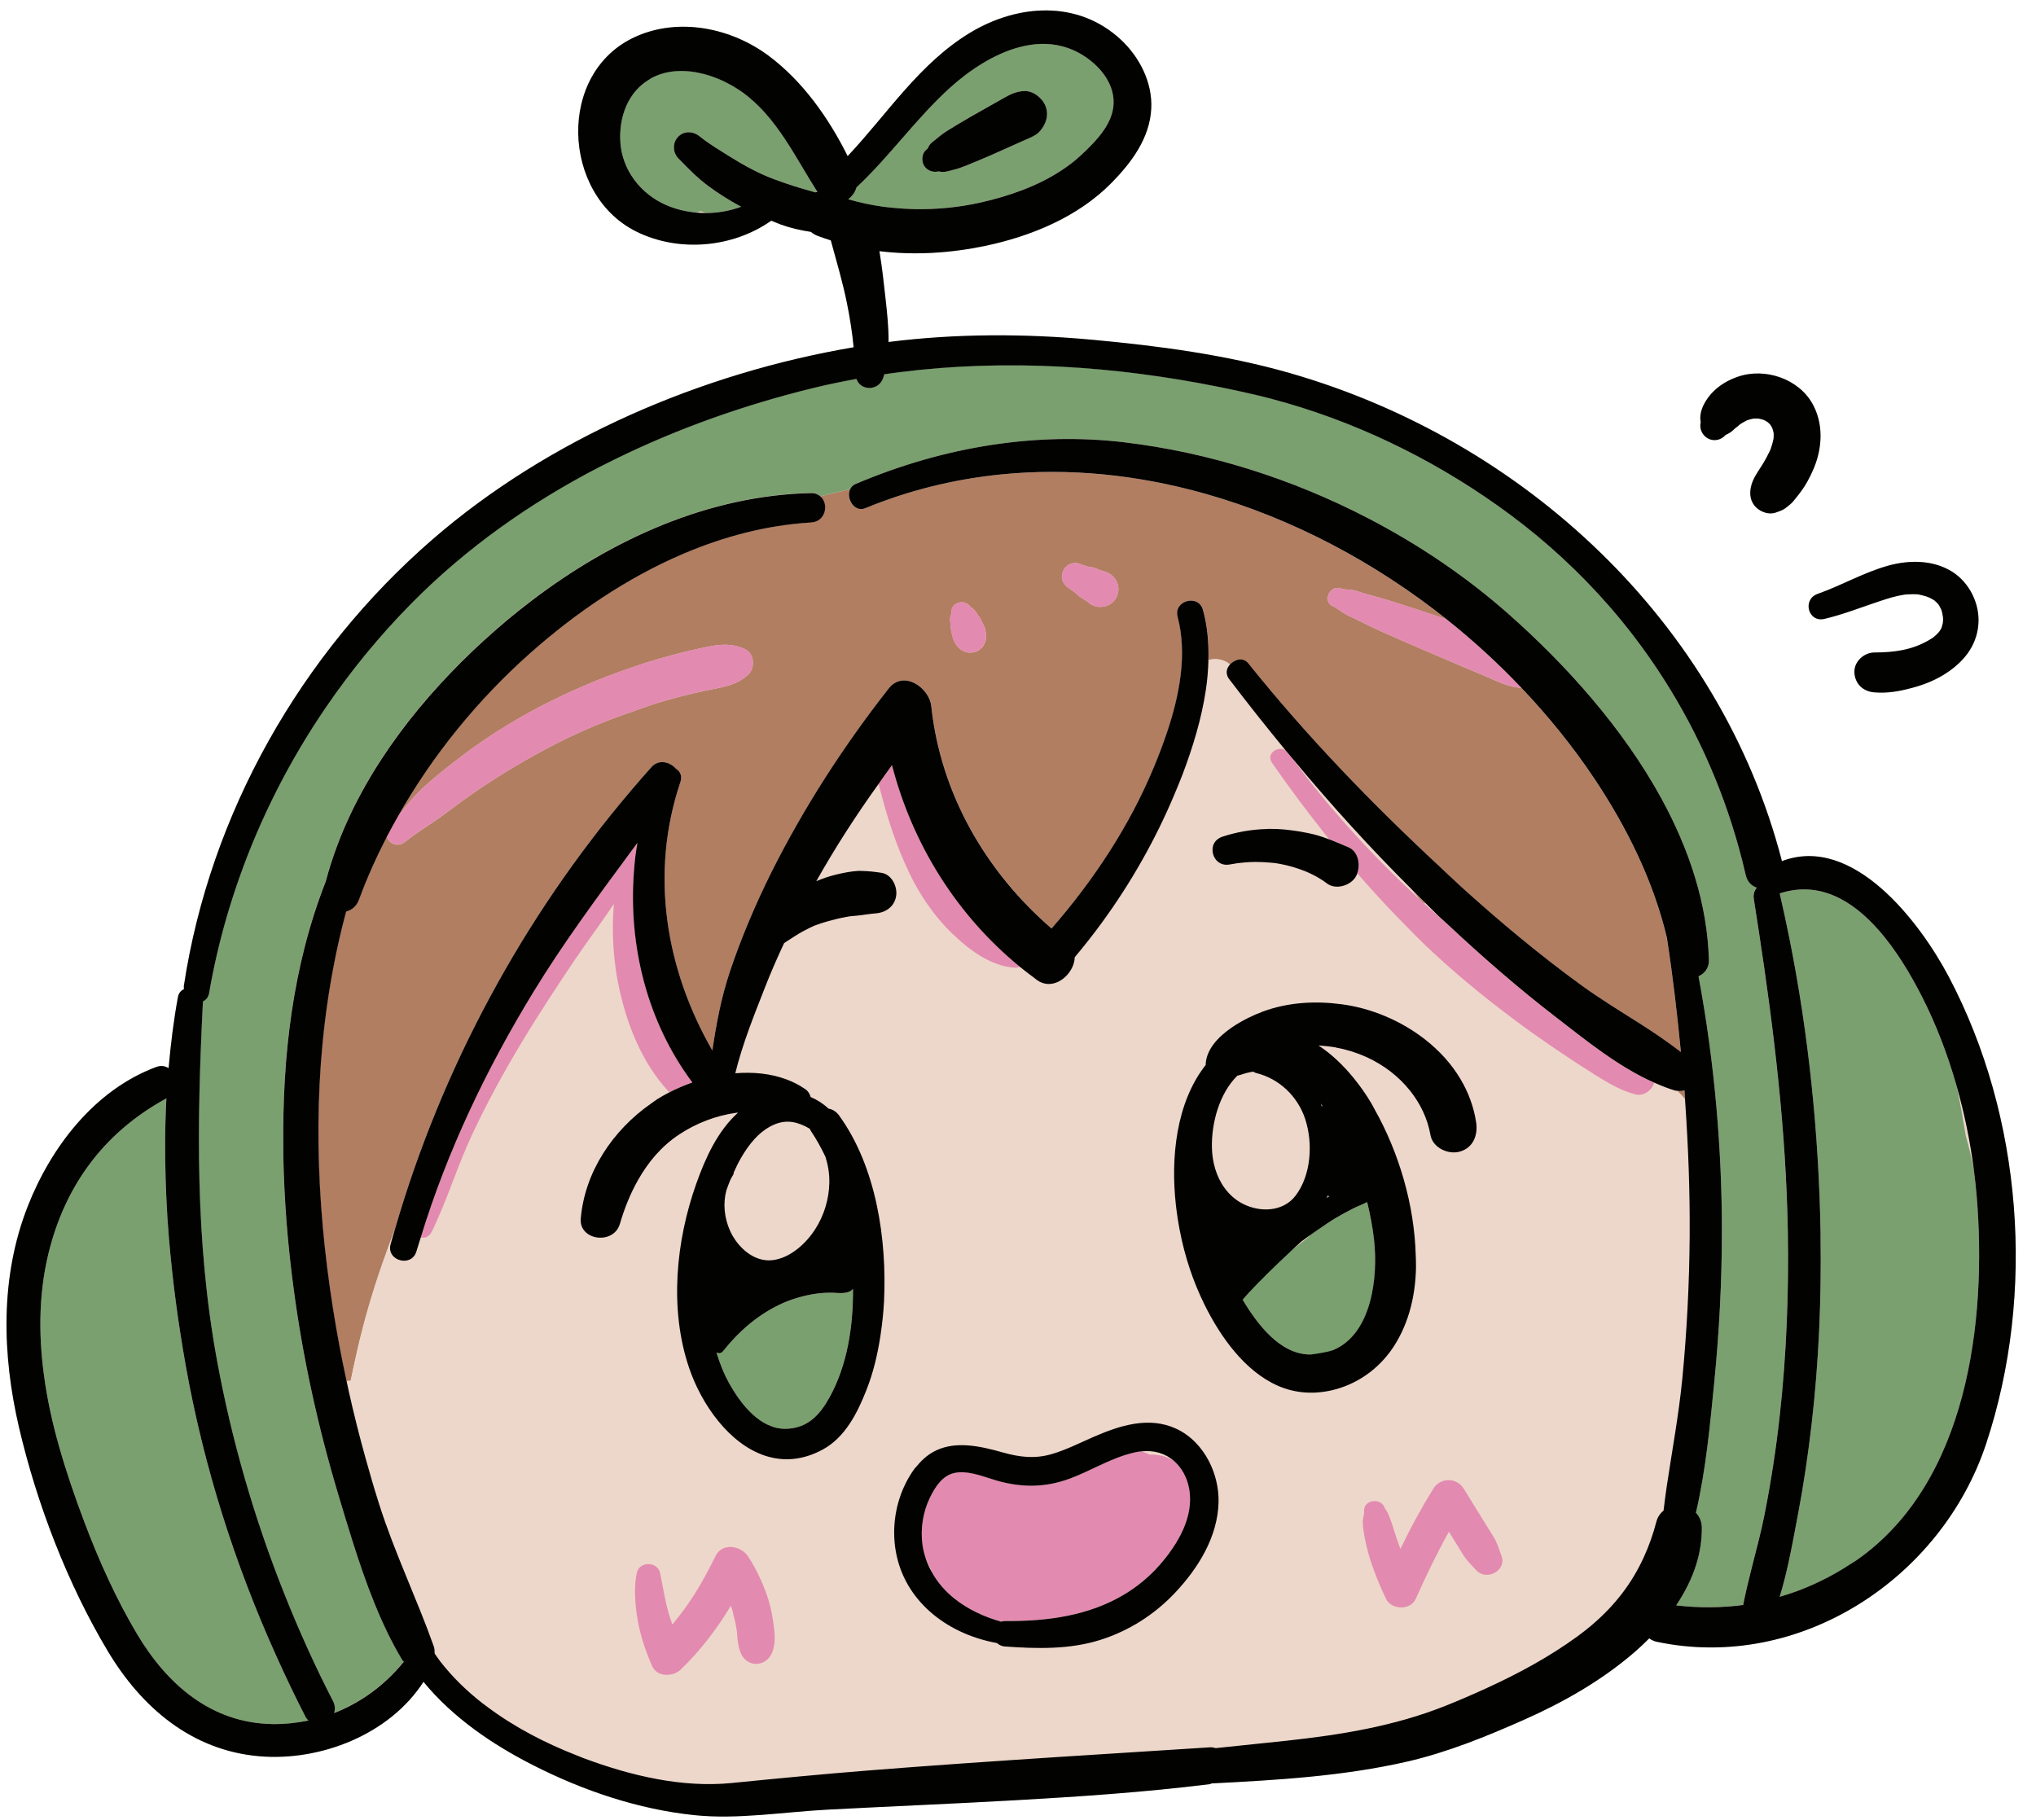 <?xml version="1.0" encoding="UTF-8"?><svg xmlns="http://www.w3.org/2000/svg" xmlns:xlink="http://www.w3.org/1999/xlink" height="419.2" preserveAspectRatio="xMidYMid meet" version="1.0" viewBox="-1.5 -2.4 468.9 419.2" width="468.9" zoomAndPan="magnify"><g id="change1_1"><path d="M390.19,94.82c-0.56-2.53,1.24-5.47,3.05-7.19c1.6-1.52,3.37-2.51,5.44-3.24c6.26-2.2,14.11,0.43,17.32,6.35 c1.95,3.6,2.19,7.71,1.24,11.64c-0.52,2.17-1.46,4.28-2.54,6.22c-0.74,1.32-1.65,2.55-2.6,3.72c-0.4,0.49-0.79,1.01-1.28,1.42 c-0.49,0.4-0.99,0.84-1.53,1.17c-0.49,0.3-1.22,0.52-1.81,0.74c-1.53,0.57-3.45-0.1-4.56-1.2c-1.25-1.25-1.53-2.88-1.2-4.56 c0.4-2.06,1.69-3.68,2.76-5.42c0.65-1.06,1.23-2.16,1.76-3.29c0.31-0.85,0.56-1.72,0.73-2.61c0.03-0.41,0.03-0.83,0.01-1.24 c-0.08-0.39-0.19-0.77-0.31-1.14c-0.14-0.25-0.28-0.5-0.44-0.75c-0.18-0.2-0.38-0.4-0.58-0.58c-0.28-0.19-0.57-0.36-0.87-0.51 c-0.4-0.14-0.8-0.25-1.22-0.33c-0.43-0.03-0.87-0.03-1.3,0c-0.47,0.1-0.92,0.22-1.37,0.37c-0.6,0.3-1.2,0.62-1.74,1.01 c-0.02,0.02-0.04,0.04-0.07,0.06c-0.28,0.25-0.57,0.52-0.89,0.72c-0.18,0.16-0.35,0.31-0.52,0.48c-0.53,0.5-1.13,0.86-1.75,1.11 c-0.93,1.1-2.46,1.52-3.8,0.95C390.62,98.07,389.78,96.41,390.19,94.82z M418.7,140.16c4.37-1.04,8.52-2.69,12.77-4.1 c1.84-0.61,3.7-1.2,5.62-1.48c0.19-0.03,0.21-0.03,0.69-0.06c0.41-0.03,0.83-0.04,1.25-0.04c1.22,0.01,1.26,0.02,2.28,0.29 c0.97,0.25,1.38,0.4,2.14,0.82c0.11,0.06,0.47,0.29,0.55,0.33c0.29,0.24,0.55,0.51,0.81,0.78c0.03,0.03,0.02,0.02,0.04,0.03 c0.01,0.02,0,0.01,0.02,0.04c0.1,0.15,0.2,0.31,0.3,0.47c0.16,0.26,0.3,0.54,0.42,0.82c0.02,0.09,0.15,0.48,0.18,0.61 c0.07,0.26,0.24,1.55,0.18,0.75c0.03,0.37,0.05,0.74,0.04,1.11c0,0.18-0.05,0.49-0.06,0.6c-0.08,0.35-0.17,0.68-0.27,1.03 c0,0.01,0,0.01-0.01,0.02c-0.08,0.17-0.17,0.34-0.26,0.5c-0.09,0.16-0.34,0.47-0.37,0.52c-0.2,0.22-0.4,0.44-0.61,0.64 c-0.12,0.11-0.61,0.52-0.76,0.65c-0.1,0.06-0.26,0.17-0.27,0.17c-0.24,0.14-0.48,0.3-0.72,0.44c-3.89,2.23-7.82,2.78-12.5,2.8 c-2.4,0.01-4.7,2.1-4.59,4.59c0.12,2.64,2.02,4.4,4.59,4.59c3.02,0.22,5.42-0.17,8.57-1c2.53-0.66,5.1-1.64,7.33-3.01 c4.4-2.69,7.69-6.47,8.07-11.78c0.33-4.69-2.12-9.56-6.11-12.04c-4.35-2.69-9.8-2.69-14.58-1.38c-5.67,1.55-10.81,4.57-16.34,6.53 C413.51,135.67,414.92,141.06,418.7,140.16z M447.29,222.53c-6.61-12.51-22.01-32.83-38.4-26.59 c-14.2-54.96-59.33-96.91-113.34-112.41c-14.72-4.22-30.25-6.27-45.46-7.67c-15.65-1.44-31.38-1.45-46.95,0.51 c0.03-3.4-0.35-6.84-0.7-10.01c-0.39-3.58-0.8-7.28-1.41-10.91c8.09,0.99,16.39,0.45,24.33-1.21c10.62-2.22,21.43-6.68,29.14-14.53 c4.59-4.67,8.82-10.33,9.14-17.13c0.29-5.99-2.7-11.84-7.01-15.85c-9.85-9.16-23.69-8.23-34.66-1.62 c-11.72,7.06-19.05,18.68-28.25,28.45c-4.38-8.79-10.32-17.22-18.17-23.09c-8.63-6.45-20.71-8.94-30.74-4.39 c-18.18,8.24-16.97,36.33,0.23,44.86c9.75,4.83,22.18,3.76,31.06-2.5c0.01,0,0.01-0.01,0.01-0.01c0.75,0.3,1.49,0.62,2.24,0.9 c2.26,0.82,4.55,1.32,6.89,1.68c0.42,0.34,0.89,0.65,1.46,0.88c1.03,0.41,2.08,0.73,3.13,1.08c1.3,4.77,2.71,9.5,3.7,14.37 c0.73,3.59,1.23,6.87,1.56,10.25c-34.95,5.93-70.17,20.99-97.01,44.27c-30.28,26.27-51.23,63.13-57.25,102.83 c-0.04,0.27,0.01,0.49,0.03,0.74c-0.67,0.31-1.21,0.88-1.38,1.78c-1.01,5.41-1.67,10.9-2.16,16.42c-0.78-0.5-1.74-0.68-2.83-0.28 c-14.21,5.29-24.25,18.42-29.63,32.15c-6.38,16.29-5.9,34.15-1.97,50.97c4.1,17.53,11.14,35.9,20.4,51.39 c7.81,13.07,19.4,22.95,34.99,24.26c14.03,1.18,29.93-5.02,37.74-17.15c6.78,8.26,15.89,14.46,25.38,19.27 c11.51,5.84,24.12,10.1,37,11.44c10.01,1.04,20.53-0.73,30.55-1.26c14.39-0.76,28.79-1.35,43.17-2.16 c15.02-0.85,29.98-1.85,44.92-3.71c0.2-0.03,0.35-0.13,0.54-0.18c15.14-0.77,30.3-1.66,45-5.03c9.27-2.13,18.3-5.81,26.97-9.66 c9.12-4.05,17.88-9.05,25.45-15.6c1.13-0.98,2.24-2.03,3.32-3.12c0.48,0.36,1.08,0.65,1.83,0.81c32.85,6.87,65.48-14.61,75.76-45.64 C467.39,295.5,464.31,254.74,447.29,222.53z" fill="#EDD7CA"/></g><g id="change2_1"><path d="M224.03,139.75c-0.09-0.12-0.17-0.25-0.25-0.38c-0.1-0.12-0.2-0.24-0.31-0.34 C223.66,139.27,223.85,139.51,224.03,139.75z M325.46,204.76c0.34,0.31,0.68,0.63,1.01,0.94c0.12-0.02,0.24-0.02,0.35-0.03 c-1.16-1.12-2.28-2.28-3.43-3.42C324.09,203.08,324.77,203.93,325.46,204.76z M386.43,248.73c-0.53,0.17-1.09,0.22-1.68,0.12 c0.67,0.62,1.29,1.26,1.8,1.96C386.5,250.12,386.48,249.42,386.43,248.73z M385.61,239.92c-2.99-2.29-6.11-4.43-9.32-6.47 c-4.6-2.92-9.27-5.76-13.63-8.93c-9.58-6.96-18.68-14.56-27.46-22.5c-1.81-1.63-3.56-3.33-5.34-4.99 c-15.64-14.53-30.56-30.01-43.89-46.65c-1.16-1.45-3.11-0.92-4.2,0.27c-1.24-1.15-3.22-1.52-4.94-1.03c0.1-3.92-0.22-7.8-1.25-11.54 c-1.03-3.75-6.84-2.17-5.84,1.61c2.26,8.54,0.45,17.96-2.43,26.55c-0.93,2.78-1.97,5.48-3.03,8.03 c-5.64,13.61-13.9,26.09-23.57,37.19c-15.15-13.07-25.56-31.06-27.7-51.2c-0.45-4.27-6.39-8.45-9.82-4.07 c-10.33,13.17-19.49,27.32-26.99,42.3c-3.69,7.38-6.94,14.97-9.57,22.8c-2.03,6.06-3.16,12.09-4.07,18.27 c-10.81-18.82-14.44-40.83-7.36-61.84c0.48-1.41-0.07-2.46-0.99-3.04c-1.4-1.59-3.97-2.3-5.66-0.42c-1.62,1.8-3.2,3.63-4.77,5.48 c-24.91,29.31-43.62,64-54.3,100.91c-1.06,2.76-2.09,5.54-3.05,8.33c-2.25,6.47-4.15,13.03-5.67,19.71 c-0.51,2.24-1.03,4.55-1.49,6.88c-0.33,0.04-0.66,0.09-0.99,0.11c-0.54-2.51-1.06-5.02-1.54-7.54c-4.65-24.61-6.49-50.18-3.46-75.11 c1.03-8.46,2.64-17.09,4.9-25.47c1.24-0.33,2.37-1.16,2.95-2.72c1.84-5.01,4.04-9.88,6.48-14.63c0.39,1.63,2.43,2.72,4.18,1.29 c2.89-2.35,6.3-4.3,9.31-6.56c2.92-2.18,5.85-4.33,8.88-6.34c6.28-4.16,12.78-7.9,19.57-11.18c5.08-2.45,10.34-4.48,15.68-6.3 c1.6-0.54,3.17-1.16,4.79-1.64c3.5-1.05,7.04-1.97,10.6-2.74c3.71-0.81,7.32-1.06,10.21-3.76c1.63-1.52,1.43-4.9-0.76-5.88 c-3.69-1.67-6.96-0.91-10.79-0.07c-3.98,0.88-7.93,1.94-11.82,3.16c-0.3,0.09-0.6,0.21-0.9,0.3c-7.24,2.32-14.33,5.2-21.14,8.57 c-6.91,3.43-13.6,7.48-19.78,12.09c-3.2,2.39-6.37,4.87-9.34,7.55c-2.38,2.15-4.25,4.51-6.19,6.91c8-14.16,18.47-26.98,30.58-37.71 c10.28-9.11,22.07-17.16,34.84-22.65c9.44-4.06,19.42-6.72,29.74-7.34c3.39-0.2,4.12-4.28,2.17-5.99c2.28-0.56,4.56-1.13,6.84-1.66 c-1.03,2.04,0.9,5.47,3.49,4.4c10.19-4.2,20.66-6.7,31.19-7.77c15.81-1.6,31.76,0.11,47.15,4.46c20.01,5.66,39.04,15.78,55.51,28.88 c-0.34-0.11-0.68-0.23-1.02-0.35c-3.87-1.31-7.74-2.57-11.63-3.8c-1.95-0.62-3.91-1.13-5.88-1.67c-1.08-0.3-2.25-0.8-3.36-0.94 c-1.01-0.13-1.63-0.06-2.61-0.37c-2.38-0.74-4.07,3.04-1.73,4.1c1.07,0.48,1.91,1.26,2.94,1.83c0.88,0.49,1.82,0.89,2.73,1.34 c1.95,0.97,3.88,1.92,5.87,2.81c3.71,1.66,7.44,3.28,11.18,4.87c3.85,1.64,7.7,3.31,11.57,4.91c2.98,1.23,6.05,2.93,9.19,3.07 c6.19,6.52,11.81,13.47,16.7,20.77c7.52,11.24,13.74,23.75,16.85,36.99c0,0.04-0.01,0.07,0,0.12 C383.76,222.52,384.77,231.21,385.61,239.92z M225.56,143.54c-0.04-0.33-0.08-0.69-0.15-1.01c-0.08-0.35-0.3-0.75-0.45-1.08 c-0.04-0.09-0.08-0.17-0.12-0.26c-0.08-0.17-0.16-0.34-0.24-0.51c-0.08-0.17-0.16-0.34-0.24-0.51c-0.14-0.29-0.34-0.54-0.55-0.79 c-0.17-0.25-0.34-0.5-0.5-0.75c-0.31-0.48-0.76-0.91-1.27-1.21c-0.65-0.99-1.91-1.38-3-0.93c-0.47,0.2-0.93,0.54-1.18,1.01 c-0.08,0.2-0.17,0.39-0.25,0.59c-0.08,0.28-0.02,0.56,0,0.84c-0.19,0.42-0.31,0.86-0.31,1.33c0.11,1.02,0.11,2.05,0.35,3.06 c0.09,0.37,0.17,0.75,0.27,1.12c0.12,0.46,0.34,0.92,0.58,1.34c0.39,0.67,0.91,1.22,1.58,1.62c0.29,0.17,0.75,0.37,0.97,0.42 c0.5,0.11,0.94,0.13,1.44,0.06c0.45-0.06,0.9-0.18,1.3-0.42c0.24-0.19,0.48-0.37,0.72-0.56c0.35-0.32,0.59-0.7,0.74-1.14 c0.08-0.19,0.18-0.4,0.25-0.6C225.66,144.58,225.63,144.09,225.56,143.54z M243.16,131.18c0.25,0.79,0.72,1.37,1.41,1.83 c0.52,0.35,1.02,0.71,1.52,1.07c0.13,0.13,0.26,0.27,0.4,0.4c0.38,0.37,0.84,0.67,1.29,0.96c0.41,0.26,0.83,0.52,1.23,0.79 c0.27,0.23,0.57,0.49,0.79,0.6c0.66,0.35,1.44,0.61,2.2,0.56c0.74,0,1.42-0.19,2.06-0.56c0.61-0.36,1.1-0.85,1.46-1.46 c0.72-1.22,0.77-2.9,0-4.12c-0.62-0.98-1.41-1.65-2.53-1.99c-0.13-0.04-0.26-0.07-0.4-0.11c-0.29-0.08-0.56-0.16-0.84-0.27 c-0.5-0.19-1.02-0.45-1.55-0.58c-0.27-0.07-0.55-0.06-0.82-0.11c-0.27-0.05-0.53-0.14-0.79-0.22c-0.56-0.17-1.11-0.38-1.67-0.58 c-0.69-0.24-1.75-0.08-2.36,0.31c-0.57,0.37-0.99,0.84-1.25,1.47C243.06,129.79,242.95,130.53,243.16,131.18z" fill="#B17E62"/></g><g id="change1_2"><path d="M296.41,172.63c8.54,10.28,17.52,20.17,26.99,29.61c0.69,0.84,1.37,1.68,2.06,2.52 C314.85,194.96,304.92,184.21,296.41,172.63z M292.3,196.4c0.04,0.01,0.08,0.01,0.13,0.01C292.29,196.4,292.27,196.4,292.3,196.4z M387.61,282.23c-0.08,10.98-0.63,21.95-1.69,32.88c-0.82,8.41-2.38,16.71-3.62,25.05c-0.27,1.79-0.48,3.58-0.7,5.37 c-0.73,0.62-1.35,1.41-1.65,2.55c-0.76,2.92-1.73,5.63-2.9,8.19c-2.72,5.96-6.57,10.99-11.71,15.41c-0.01,0.01-0.02,0.01-0.03,0.02 c-0.09,0.08-0.18,0.16-0.26,0.24c-1.03,0.87-2.1,1.72-3.23,2.54c-6.47,4.72-13.59,8.58-20.91,11.93c-3.17,1.45-6.37,2.84-9.58,4.12 c-11.82,4.7-24.17,6.68-36.76,8.04c-5.36,0.57-10.72,1.12-16.08,1.68c-0.43-0.11-0.87-0.22-1.42-0.18 c-11.6,0.74-23.2,1.47-34.8,2.22c-14.69,0.96-29.38,1.96-44.06,3.13c-10.39,0.83-20.75,1.82-31.12,2.86 c-11.58,1.16-23.42-1.7-34.22-5.72c-0.53-0.2-1.06-0.43-1.59-0.64c-7.13-2.78-14.26-6.45-20.54-11.15 c-0.22-0.29-0.42-0.59-0.64-0.88c-0.2,0-0.4-0.03-0.6-0.05c-3.59-2.81-6.85-5.98-9.61-9.54c-0.31-0.58-0.6-1.17-0.89-1.76 c-0.15-0.15-0.29-0.31-0.43-0.47c0-0.4-0.03-0.8-0.18-1.24c-3.91-11.02-9.01-21.52-12.57-32.71c-1.15-3.6-2.2-7.23-3.21-10.87 c-1.39-5.01-2.66-10.05-3.79-15.13c0.15-0.85,0.3-1.7,0.47-2.54c0.46-2.34,0.98-4.65,1.49-6.88c1.52-6.68,3.42-13.24,5.67-19.71 c0.97-2.79,1.99-5.56,3.05-8.33c-0.34,1.17-0.7,2.34-1.02,3.52c-1.05,3.83,4.85,5.45,5.95,1.64c0.31-1.06,0.66-2.1,0.98-3.15 c0.96,0.2,1.95-0.14,2.56-1.38c3.5-7.16,5.8-14.88,9.17-22.11c1.71-3.66,3.54-7.27,5.45-10.83c1.89-3.51,3.87-6.97,5.93-10.39 c4.03-6.71,8.34-13.26,12.72-19.75c1.54-2.28,3.18-4.56,4.82-6.85c1.3-1.82,2.58-3.66,3.83-5.51c-0.05,0.51-0.07,1.02-0.11,1.52 c-0.29,4.52-0.07,9.07,0.53,13.41c0.48,3.46,1.29,7.02,2.38,10.51c1.34,4.26,3.14,8.41,5.5,12.14c1.32,2.08,2.8,4.03,4.46,5.79 c-0.97,0.5-1.91,1.02-2.79,1.58c-0.28,0.18-0.53,0.39-0.81,0.57c-0.21,0.14-0.41,0.3-0.62,0.44c-8.78,6.13-15.24,15.72-16.16,26.48 c-0.14,1.67,0.61,2.83,1.68,3.56c2.33,1.59,6.37,0.97,7.33-2.34c1.03-3.53,2.4-6.97,4.2-10.14c2.34-4.13,5.4-7.79,9.5-10.49 c3.92-2.58,8.39-4.31,13.06-4.96c0.01,0,0.03-0.01,0.04-0.01c0.14-0.02,0.28-0.01,0.41-0.03c-4.71,4.25-7.49,10.39-9.59,16.29 c-4.73,13.28-6.27,28.93-1.69,42.47c2.87,8.49,9.29,17.59,17.57,20.28c4.04,1.31,8.52,1.12,13.25-1.46 c5.14-2.8,7.97-8.44,10.03-13.69c1.56-3.95,2.55-8.11,3.2-12.33c0.41-2.67,0.71-5.36,0.85-8.04c0.7-14.28-1.77-31.08-10.38-42.91 c-0.66-0.9-1.52-1.38-2.41-1.54c-1.24-1.17-2.64-2.04-4.11-2.67c-0.18-0.69-0.56-1.34-1.22-1.8c-1.33-0.93-2.77-1.66-4.28-2.23 c-3.65-1.38-7.74-1.77-11.85-1.44c1.64-6.72,4.32-13.35,6.82-19.74c1.35-3.46,2.85-6.88,4.43-10.25c0.28-0.18,0.54-0.36,0.83-0.54 c1.11-0.68,2.16-1.43,3.31-2.06c0.23-0.12,0.46-0.24,0.69-0.36c0.35-0.18,0.7-0.37,1.05-0.54c0.26-0.13,0.53-0.25,0.79-0.37 c0.13-0.06,0.16-0.08,0.21-0.1c0.01,0,0.02,0,0.1-0.04c0.97-0.38,1.98-0.69,2.99-0.98c1.43-0.41,2.87-0.76,4.32-1.02 c0.29-0.05,0.57-0.1,0.86-0.15c0.04-0.01,0.06-0.01,0.09-0.02c0.02,0,0.03,0,0.06,0c0.57-0.04,1.15-0.1,1.72-0.16 c0.66-0.07,2.33-0.29,1.08-0.14c0.59-0.07,1.19-0.14,1.78-0.23c0.1-0.01,0.15-0.02,0.21-0.03c0.35-0.03,0.7-0.07,1.05-0.1 c2.38-0.21,4.34-1.65,4.67-4.12c0.28-2.1-1.06-4.88-3.41-5.22c-1.47-0.22-2.96-0.41-4.45-0.42c-0.24,0-0.48-0.04-0.72-0.03 c-1.72,0.08-3.52,0.44-5.2,0.84c-1.59,0.38-3.12,0.91-4.62,1.53c4.35-7.74,9.16-15.18,14.33-22.38c0.02,0.08,0.04,0.17,0.06,0.25 c0.25,0.95,0.5,1.87,0.71,2.67c1.54,5.85,3.48,11.63,6.07,17.1c0.09,0.19,0.16,0.38,0.25,0.56c2.44,5.06,5.67,9.79,9.69,13.73 c0.07,0.07,0.15,0.14,0.22,0.2c3.82,3.7,8.77,7.4,14.21,7.82c0.52,0.04,0.95-0.07,1.33-0.23c1,0.82,2.03,1.6,3.07,2.38 c0.09,0.07,0.18,0.14,0.27,0.21c0.2,0.15,0.39,0.31,0.6,0.46c3.26,2.37,7.17-0.22,8.35-3.45c0.21-0.58,0.33-1.19,0.35-1.79 c2.21-2.63,4.33-5.33,6.35-8.1c6.62-9.1,12.21-18.93,16.57-29.31c0.66-1.56,1.31-3.13,1.92-4.72c2.3-6.07,4.38-12.78,5.38-19.57 c0.33-2.25,0.52-4.51,0.57-6.76c1.73-0.49,3.7-0.12,4.94,1.03c-0.63,0.69-0.94,1.58-0.66,2.47c0.08,0.25,0.16,0.5,0.34,0.74 c4.25,5.61,8.63,11.11,13.09,16.54c-1.79-1.07-4.51,0.82-3.09,2.87c4.19,6.08,8.61,11.93,13.17,17.64c-0.87-0.33-1.74-0.64-2.63-0.9 c-1.34-0.38-2.7-0.66-4.07-0.89c-1.18-0.2-2.37-0.35-3.55-0.47c-1.18-0.12-2.37-0.17-3.56-0.15c-0.23,0-0.47,0.03-0.7,0.04 c-3.4,0.11-6.8,0.7-10.03,1.76c-1,0.33-1.65,0.94-2,1.65c0,0-0.01,0.01-0.01,0.01c-0.23,0.48-0.3,1-0.28,1.52 c0.06,1.87,1.6,3.7,4.05,3.2c1.16-0.24,2.27-0.37,3.4-0.46c0.8-0.06,1.61-0.11,2.49-0.11c1,0,2.01,0.05,3.01,0.13 c0.53,0.04,1.06,0.09,1.59,0.15c0.11,0.02,0.87,0.14,0.98,0.16c1.99,0.36,3.92,0.95,5.81,1.68c0.15,0.07,0.97,0.42,1.07,0.47 c0.39,0.18,0.77,0.38,1.15,0.57c1.02,0.54,1.97,1.15,2.9,1.84c0.79,0.58,1.78,0.77,2.77,0.67c1.59-0.16,3.17-1.08,3.87-2.41 c0.1-0.19,0.18-0.41,0.26-0.62c3.09,3.58,6.3,7.08,9.62,10.48c2.52,2.59,5.05,5.18,7.72,7.66c6.9,6.4,14.29,12.32,21.91,17.85 c0.85,0.62,1.73,1.22,2.59,1.83c1.8,1.27,3.61,2.52,5.44,3.73c1.27,0.84,2.53,1.7,3.82,2.52c2.28,1.44,4.66,3.06,7.14,4.42 c1.76,0.97,3.57,1.8,5.43,2.3c0.1,0.03,0.2,0.08,0.3,0.11c1.43,0.35,2.72-0.24,3.56-1.2c0.38-0.43,0.68-0.93,0.83-1.47 c1.59,0.7,3.19,1.34,4.83,1.83c0.15,0.05,0.3,0.02,0.45,0.04c0.67,0.62,1.29,1.26,1.8,1.96c0.01,0.21,0.02,0.43,0.04,0.64 C387.29,261.71,387.68,271.99,387.61,282.23z M335.33,355.55c0.94,1.52,2.05,2.61,3.27,3.86c2.29,2.36,6.85-0.04,5.71-3.32 c-0.54-1.53-0.93-3.04-1.8-4.44c-0.77-1.24-1.54-2.48-2.3-3.72c-1.54-2.48-3.07-4.97-4.61-7.45c-1.62-2.62-5.38-2.62-7,0 c-2.77,4.48-5.3,9.11-7.56,13.87c-0.06-0.16-0.14-0.32-0.2-0.48c-0.5-1.4-0.99-2.81-1.43-4.24c-0.23-0.75-0.47-1.49-0.76-2.23 c-0.18-0.46-0.33-0.96-0.56-1.4c-0.12-0.22-0.67-1.05-0.64-0.94c-0.69-2.6-4.99-2.16-4.8,0.65c0.05,0.81-0.33,1.69-0.3,2.54 c0.03,1.01,0.17,1.99,0.35,2.98c0.29,1.62,0.66,3.22,1.13,4.8c1.02,3.39,2.36,6.69,3.9,9.87c1.22,2.51,5.63,2.64,6.8,0 c2.36-5.28,4.86-10.47,7.66-15.51c0.33,0.54,0.67,1.08,1,1.62C333.9,353.21,334.62,354.38,335.33,355.55z M229.9,376.83 c7.36,0.53,14.93,0.73,22.05-1.53c6.54-2.08,12.41-5.81,17.12-10.8c5.36-5.67,9.9-12.95,10.06-20.98c0.06-3.22-0.74-6.53-2.25-9.43 c-1.66-3.18-4.18-5.88-7.48-7.41c-6.32-2.93-13.02-0.74-19.03,1.87c-3.12,1.36-6.16,2.91-9.42,3.9c-4.06,1.23-7.58,0.8-11.61-0.34 c-5.36-1.52-10.65-2.56-15.15-0.48c-1.62,0.75-3.13,1.92-4.51,3.62c-0.16,0.2-0.34,0.34-0.5,0.55c-3.11,4.23-4.75,9.52-4.75,14.76 c0.01,12.13,8.25,20.74,18.9,24.27c1.55,0.51,3.14,0.92,4.78,1.21C228.56,376.46,229.13,376.77,229.9,376.83z M282.31,234.16 c-0.81,0.55-1.57,1.14-2.29,1.77c-0.8,0.71-1.52,1.47-2.12,2.29c-1.03,1.41-1.7,2.97-1.73,4.67c-6.87,8.73-8.06,21.51-6.86,32.22 c0.22,1.97,0.52,3.93,0.89,5.86c1.15,5.96,3.04,11.74,5.75,17.21c3.62,7.29,9.2,15.22,16.85,18.59c4.11,1.81,8.48,1.98,12.6,1 c5.1-1.22,9.79-4.26,13.03-8.57c0.05-0.06,0.11-0.12,0.16-0.18c4.15-5.65,5.89-12.59,6.02-19.5c0.02-0.91-0.03-1.84-0.06-2.76 c-0.31-11.59-3.81-23.6-9.47-33.66c-0.28-0.51-0.54-1.03-0.84-1.53c-1.16-1.95-2.49-3.84-3.94-5.62c-2.38-2.94-5.12-5.57-8.14-7.56 c1.35,0.1,2.66,0.23,3.85,0.43c0.12,0.02,0.24,0.07,0.36,0.09c2.35,0.43,4.64,1.16,6.81,2.14c3.94,1.79,7.45,4.45,10.1,7.8 c2.31,2.92,3.99,6.34,4.67,10.19c0.51,2.9,4.06,4.54,6.71,3.81c3.12-0.86,4.24-3.78,3.81-6.71c-0.54-3.62-1.81-6.97-3.6-9.99 c-2.08-3.51-4.88-6.57-8.14-9.12c-5.61-4.4-12.54-7.28-19.39-8.15c-6.06-0.78-12.19-0.43-17.96,1.68 C287.35,231.32,284.71,232.55,282.31,234.16z M144.77,364.66c0.03,2.11,0.28,4.23,0.64,6.26c0.65,3.63,1.83,7.06,3.3,10.43 c1.11,2.55,4.78,2.5,6.53,0.84c4.5-4.29,8.36-9.37,11.61-14.75c0.12,0.37,0.26,0.74,0.37,1.12c0.08,0.26,0.1,0.53,0.17,0.79 c0.32,1.22,0.62,2.44,0.79,3.69c0.02,0.23,0.07,0.65,0.08,0.67c0.04,0.43,0.05,0.86,0.1,1.28c0.11,1.09,0.3,2.12,0.68,3.15 c1.34,3.64,5.96,3.56,7.34,0c0.79-2.05,0.59-4.16,0.31-6.28c-0.25-1.89-0.6-3.76-1.14-5.59c-0.48-1.62-1.1-3.2-1.8-4.75 c-0.86-1.92-1.84-3.79-3.01-5.53c-0.45-0.66-1.1-1.18-1.83-1.54c-1.95-0.97-4.51-0.72-5.58,1.54c-0.14,0.29-0.3,0.56-0.44,0.84 c-1.72,3.53-3.66,6.94-5.89,10.17c-1.16,1.67-2.35,3.22-3.63,4.76c-0.32-0.88-0.63-1.78-0.91-2.78c-0.67-2.34-1.07-4.72-1.53-7.09 c-0.13-0.69-0.25-1.37-0.41-2.06c-0.61-2.62-4.74-2.65-5.33,0C144.85,361.4,144.75,363.03,144.77,364.66z M176.51,287.84 c4.03-0.53,7.61-3.82,9.73-7.11c2.05-3.18,3.18-6.92,3.26-10.7c0.04-2.13-0.29-4.11-0.9-6.01c-0.97-2.01-2.04-3.97-3.28-5.82 c-0.14-0.21-0.25-0.42-0.34-0.63c-2.56-1.49-5.21-2.27-8.28-0.91c-3.41,1.51-5.82,4.63-7.62,7.78c-0.58,1.02-1.08,2.09-1.58,3.17 c-0.01,0.21-0.05,0.44-0.2,0.67c-0.23,0.37-0.43,0.75-0.62,1.13c-0.32,0.77-0.61,1.56-0.89,2.35c-0.82,3.05-0.49,6.33,0.83,9.29 C168.28,284.78,172.12,288.42,176.51,287.84z M302.92,252.36c0.07,0.01,0.13,0.01,0.2,0.02c-0.03-0.04-0.06-0.07-0.08-0.11 c-0.12-0.16-0.24-0.32-0.37-0.48c0.08,0.18,0.15,0.38,0.23,0.56C302.9,252.36,302.91,252.36,302.92,252.36z M280.54,271.22 c1.08,1.48,2.46,2.74,4.19,3.63c3.95,2.03,9.28,1.9,12.15-1.86c3.61-4.73,4.04-12.08,2.24-17.59c-0.01-0.04-0.02-0.08-0.03-0.12 c-1.73-5.17-5.96-9.25-11.27-10.54c-0.28-0.07-0.48-0.2-0.68-0.32c-0.95,0.15-1.93,0.39-2.93,0.74c-0.24,0.08-0.48,0.13-0.71,0.17 c-4.19,4.15-5.99,10.93-5.87,16.58C277.69,265.25,278.62,268.59,280.54,271.22z M304.43,308.58c-0.29-0.04-3.06,0.77-3.39,0.94 c1.66-0.08,3.15-0.41,4.47-0.95C305.15,308.56,304.8,308.63,304.43,308.58z M263.16,332.61c1.11-0.02,2.23,0.06,3.33,0.38 c0.88,0.26,1.67,0.65,2.41,1.09c-1.97-1.73-4.59-2.58-7.59-2.2c0.63,0.12,1.18,0.36,1.81,0.7 C263.13,332.59,263.14,332.61,263.16,332.61z M296.04,285.41c0.41-0.1,0.81-0.2,1.24-0.22c0.1-0.02,2.14-1.87,3.13-2.69 c-0.04-0.16-0.08-0.31-0.12-0.47c-0.69,0.51-1.4,0.99-2.07,1.53C297.48,284.15,296.76,284.79,296.04,285.41z M211.84,356.87 c-0.03-0.04-0.05-0.09-0.07-0.13c0.33,0.98,0.76,1.89,1.24,2.77c-0.04-0.15-0.09-0.3-0.12-0.45 C212.5,358.34,212.15,357.61,211.84,356.87z M329.75,208.58c-1-0.95-1.94-1.96-2.93-2.92c-0.12,0.02-0.24,0.01-0.35,0.03 c1.81,1.65,3.63,3.28,5.47,4.87C331.23,209.89,330.47,209.26,329.75,208.58z" fill="#EDD7CA"/></g><g id="change3_1"><path d="M68.88,393.05c0.18,0.35,0.43,0.57,0.66,0.82c-2.68,0.56-5.43,0.87-8.27,0.83 c-14.11-0.2-24.32-9.14-31.24-20.79c-4.77-8.03-8.73-16.8-12.1-25.73c-2.17-5.74-4.15-11.53-5.79-17.29 c-1.54-5.39-2.76-10.92-3.51-16.49c-1.35-9.94-1.2-20.03,1.47-29.8c4.12-15.1,13.1-26.58,26.72-34.01c-0.1,1.96-0.18,3.92-0.23,5.89 c-0.07,2.66-0.07,5.33-0.04,8c0.07,6.03,0.34,12.06,0.84,18.08c0.82,9.94,2.15,19.8,3.86,29.43c4.13,23.22,11.28,45.82,21,67.28 c2.06,4.56,4.21,9.09,6.5,13.54C68.79,392.88,68.83,392.97,68.88,393.05z M201.92,45.22c-2.73-0.38-5.45-0.95-8.11-1.73 c0.9-0.65,1.6-1.6,1.92-2.73c7.65-7.14,13.7-15.8,21.44-22.86c4.42-4.02,10.23-7.96,16.33-9.51c3.18-0.81,6.43-0.97,9.6-0.14 c1.22,0.32,2.42,0.76,3.61,1.39c3.98,2.1,7.78,5.95,8.21,10.63c0.5,5.39-3.93,9.74-7.53,13.12c-1.32,1.23-2.76,2.32-4.27,3.33 c-5.64,3.77-12.4,6.08-18.87,7.53c-4.98,1.11-10.04,1.6-15.08,1.5c-1.57-0.03-3.13-0.12-4.69-0.27 C203.62,45.41,202.77,45.34,201.92,45.22z M210.96,34.82c0.06,0.33,0.17,0.64,0.33,0.91c0.68,1.16,2.05,1.64,3.33,1.36 c0.02,0,0.04-0.01,0.06-0.01c0.66,0.16,1.32,0.17,1.98-0.01c0.46-0.09,0.89-0.22,1.34-0.34c0.99-0.24,1.87-0.53,2.82-0.92 c1.99-0.82,4-1.63,5.97-2.5c1.72-0.77,3.45-1.54,5.17-2.31c0.86-0.38,1.72-0.77,2.58-1.15c0.3-0.13,0.61-0.26,0.91-0.4 c0.99-0.43,1.94-0.9,2.65-1.77c1.05-1.29,1.65-2.73,1.51-4.27c-0.05-0.51-0.18-1.03-0.4-1.56c-0.3-0.71-0.81-1.33-1.4-1.87 c-0.95-0.88-2.17-1.47-3.48-1.41c-1.9,0.09-3.31,0.84-4.9,1.74c-0.82,0.46-1.63,0.92-2.45,1.39c-1.69,0.96-3.38,1.92-5.07,2.87 c-1.69,0.96-3.34,1.98-5,2.99c-1.02,0.62-1.91,1.3-2.82,2.08c-0.39,0.33-0.83,0.61-1.19,0.97c-0.36,0.37-0.58,0.78-0.76,1.2 c-0.13,0.12-0.25,0.24-0.39,0.35C211.03,32.79,210.78,33.87,210.96,34.82z M214.13,36.86c-0.57-0.25-0.62-0.26-0.08,0 C214.08,36.86,214.11,36.86,214.13,36.86z M151.9,44.81c2.17,0.95,4.45,1.49,6.75,1.73c0.18-0.03,0.37-0.04,0.56-0.08 c0.23-0.05,0.46-0.14,0.69-0.21c0.4,0.15,0.8,0.28,1.21,0.41c2.75-0.01,5.47-0.5,8.08-1.45c-2.6-1.39-5.11-2.96-7.49-4.72 c-2.62-1.93-4.73-4.13-6.98-6.44c-1.34-1.37-1.37-3.63,0-5c1.44-1.44,3.53-1.21,5,0c2.09,1.72,4.58,3.15,6.86,4.61 c0.32,0.2,0.65,0.38,0.97,0.58c2.02,1.24,4.09,2.38,6.23,3.38c1.77,0.83,3.77,1.56,5.84,2.26c2.18,0.74,4.43,1.41,6.67,2.02 c0.15-0.05,0.32-0.08,0.48-0.12c-5.17-8.08-9.34-17.26-17.36-23.03c-0.52-0.38-1.09-0.72-1.65-1.07c-2.12-1.31-4.5-2.36-6.99-3.03 c-4.07-1.09-8.38-1.11-12.13,0.83c-0.19,0.1-0.34,0.23-0.52,0.33c-5,2.92-7.1,8.68-6.75,14.46C141.77,36.63,145.92,42.2,151.9,44.81 z M453.74,273.24c-0.18-2.16-0.42-4.32-0.7-6.47c-0.5-2.56-1.1-5.09-1.82-7.59c-0.55-3.47-1.17-6.93-1.87-10.36 c-0.08-0.39-0.18-0.78-0.26-1.17c-2.03-7.12-4.67-14.06-8-20.59c-2.5-4.9-5.87-10.62-10.02-15.32c-5.95-6.72-13.54-11.32-22.7-8.35 c0.8,3.44,1.54,6.9,2.24,10.37c4.46,22.23,6.77,45.09,7.17,67.67c0.01,0.36,0,0.72,0,1.08c0.21,14.35-0.39,28.71-2.04,42.96 c-0.82,7.12-1.87,14.22-3.21,21.26c-0.08,0.41-0.16,0.84-0.24,1.26c-0.6,3.19-1.21,6.44-1.92,9.68c-0.57,2.62-1.23,5.2-2,7.73 c1.29-0.37,2.56-0.78,3.82-1.24c1.87-0.68,3.7-1.46,5.5-2.34c2.37-1.15,4.69-2.46,6.93-3.93c0.51-0.33,1.03-0.62,1.53-0.97 C451.65,339.05,456.11,301.97,453.74,273.24z M408.36,323.77c-0.84,7.58-2,15.13-3.48,22.61c-0.4,2.05-0.88,4.08-1.38,6.11 c-0.3,1.21-0.61,2.41-0.92,3.61c-0.26,1.01-0.51,2.03-0.77,3.05c-0.68,2.66-1.31,5.32-1.84,7.99c-0.01,0.03-0.02,0.07-0.02,0.1 c-5.06,0.71-10.23,0.72-15.42,0.13c1.99-2.99,3.64-6.19,4.67-9.58c0.81-2.67,1.26-5.45,1.24-8.31c-0.01-1.44-0.55-2.59-1.36-3.46 c2.29-9.78,3.24-20.16,4.22-30.03c1.14-11.51,1.75-23.09,1.76-34.66c0.01-9.66-0.43-19.25-1.27-28.8 c-0.89-10.07-2.25-20.08-4.11-30.05c1.38-0.65,2.44-1.93,2.39-3.71c-0.35-12.99-4.55-25.53-10.9-37.18 c-8.94-16.39-22.18-31.02-35.29-42.6c-9.68-8.55-20.57-15.92-32.2-21.97c-17.6-9.16-36.89-15.25-56.3-17.55 c-10.2-1.21-20.35-0.93-30.31,0.58c-10.81,1.63-21.4,4.72-31.61,9.07c-0.58,0.25-0.92,0.67-1.16,1.13 c-2.29,0.53-4.57,1.09-6.84,1.66c-0.53-0.47-1.23-0.8-2.17-0.78c-23.6,0.52-45.85,10.65-64.43,24.83c-1.9,1.45-3.78,2.94-5.61,4.47 c-14.37,12.07-27.77,27.28-36.01,44.59c-2.38,5.01-4.31,10.2-5.73,15.54c-7.64,19.5-10.03,40.33-9.78,61.36 c0.01,0.63-0.01,1.26,0,1.89c0.2,10.06,0.99,20.14,2.32,30.15c2.13,16.15,5.64,32.13,10.29,47.67c1.07,3.58,2.17,7.26,3.35,10.97 c2.99,9.46,6.48,19.05,11.41,27.27c0.11,0.18,0.26,0.28,0.39,0.43c-2.41,2.96-5.16,5.53-8.21,7.64c-2.45,1.7-5.08,3.1-7.85,4.18 c0.26-0.83,0.25-1.78-0.25-2.76c-4.15-8.04-7.86-16.28-11.2-24.67c-6.93-17.38-12.15-35.42-15.53-53.86 c-5.06-27.57-4.62-54.79-3.23-82.63c0.69-0.3,1.25-0.91,1.43-1.95c1.02-5.93,2.39-11.79,4.06-17.55c0.89-3.06,1.87-6.08,2.93-9.08 c4.89-13.83,11.6-26.99,19.88-39.11c5.85-8.57,12.47-16.63,19.78-24.03c12.61-12.76,27.3-23.11,43.17-31.32 c1.22-0.63,2.46-1.24,3.7-1.85c14.46-7.1,29.81-12.5,45.4-16.33c3.36-0.83,6.75-1.52,10.15-2.15c0.92,2.77,5.05,2.86,6.15-0.17 c0.1-0.29,0.17-0.59,0.26-0.89c1.24-0.18,2.48-0.36,3.72-0.51c24.34-3.07,49.4-1.41,73.39,3.42c2.71,0.55,5.42,1.12,8.1,1.75 c2.53,0.59,5.04,1.26,7.54,1.98c18.48,5.36,36.09,14.31,51.47,25.74c8.39,6.24,15.97,13.27,22.69,20.96 c4.07,4.66,7.81,9.58,11.22,14.71c8.28,12.46,14.59,26.23,18.67,40.96c0.57,2.08,1.11,4.17,1.59,6.29c0.37,1.61,1.37,2.54,2.56,2.94 c-0.54,0.65-0.85,1.51-0.69,2.55c0.19,1.17,0.36,2.34,0.54,3.51c0.2,1.29,0.4,2.58,0.6,3.87c3.53,23.05,6.3,46.08,6.7,69.46 C410.48,295.55,409.92,309.71,408.36,323.77z M313.36,274.48c-0.98,0.53-2.1,0.92-3,1.37c-1.5,0.75-2.96,1.55-4.4,2.4 c-1.96,1.15-3.84,2.44-5.67,3.78c0.04,0.16-3.85,3.28-4.25,3.38c-4.1,3.51-7.95,7.42-11.34,11.58c3.33,5.54,8.57,12.59,15.58,12.6 c0.27,0,0.51-0.05,0.77-0.06c4.98-0.48,4.11-0.96,4.47-0.95c8.9-3.66,10.42-16.77,9.43-25.48 C314.61,280.22,314.07,277.33,313.36,274.48z M303.98,273.54c0.21-0.13,0.43-0.23,0.64-0.36c-0.13-0.09-0.23-0.2-0.35-0.3 C304.17,273.1,304.09,273.33,303.98,273.54z M189.43,295.34c-1.36,0.03-2.71,0.16-4.05,0.4c-2.63,0.48-5.21,1.29-7.61,2.47 c-5.01,2.45-9.27,6.18-12.71,10.55c-0.48,0.61-1.07,0.62-1.57,0.34c0.76,2.51,1.72,4.94,3,7.23c2.63,4.7,7.12,10.53,13.06,10.36 c4.97-0.14,7.8-3.24,10.01-7.28c4.11-7.51,5.43-16.33,5.37-24.94c-0.27,0.29-0.6,0.54-1,0.69 C192.56,295.67,190.88,295.31,189.43,295.34z" fill="#7AA06F"/></g><g id="change4_1"><path d="M272.36,340.39c1.22,6.57-2.7,13-6.86,17.73c-2.46,2.79-5.2,4.99-8.14,6.75 c-8.06,4.83-17.65,6.19-27.47,6.09c-0.32,0-0.57,0.08-0.83,0.15c-3.88-1.09-7.65-2.84-10.75-5.31c-2.18-1.74-4-3.84-5.31-6.28 c-0.04-0.15-0.09-0.3-0.12-0.45c-0.38-0.72-0.73-1.45-1.04-2.19c-0.03-0.04-0.05-0.09-0.07-0.13c-0.35-1.03-0.63-2.09-0.8-3.22 c-0.54-3.74,0.07-7.69,1.74-11.08c1.19-2.42,2.88-5.08,5.72-5.62c2.73-0.52,5.68,0.54,8.36,1.39c0.43,0.14,0.87,0.28,1.28,0.4 c5.8,1.64,11.11,1.63,16.8-0.46c1.13-0.42,2.26-0.9,3.38-1.41c4.11-1.87,8.19-4.09,12.59-4.82c0.16-0.03,0.3-0.01,0.46-0.03 c0.63,0.12,1.18,0.36,1.81,0.7c0.01,0.01,0.03,0.02,0.04,0.03c1.11-0.02,2.23,0.06,3.33,0.38c0.88,0.26,1.67,0.65,2.41,1.09 C270.63,335.61,271.87,337.77,272.36,340.39z M217.85,212.67c3.82,3.7,8.77,7.4,14.21,7.82c0.52,0.04,0.95-0.07,1.33-0.23 c-14.61-11.97-24.76-28.3-29.44-46.43c-1.06,1.42-2.06,2.89-3.1,4.33c0.02,0.08,0.04,0.17,0.06,0.25c0.25,0.95,0.5,1.87,0.71,2.67 c1.54,5.85,3.48,11.63,6.07,17.1c0.09,0.19,0.16,0.38,0.25,0.56c2.44,5.06,5.67,9.79,9.69,13.73 C217.7,212.53,217.78,212.6,217.85,212.67z M152.64,249.18c1.67-0.86,3.45-1.64,5.33-2.29c-10.39-13.86-14.8-31.53-13.45-48.75 c0.08-1.04,0.17-2.08,0.29-3.11c0.13-1.12,0.31-2.23,0.5-3.34c-0.59,0.79-1.17,1.59-1.75,2.38c-7.71,10.45-15.41,20.88-22.21,32 c-10.84,17.74-19.86,36.67-25.95,56.56c0.96,0.2,1.95-0.14,2.56-1.38c3.5-7.16,5.8-14.88,9.17-22.11c1.71-3.66,3.54-7.27,5.45-10.83 c1.89-3.51,3.87-6.97,5.93-10.39c4.03-6.71,8.34-13.26,12.72-19.75c1.54-2.28,3.18-4.56,4.82-6.85c1.3-1.82,2.58-3.66,3.83-5.51 c-0.05,0.51-0.07,1.02-0.11,1.52c-0.29,4.52-0.07,9.07,0.53,13.41c0.48,3.46,1.29,7.02,2.38,10.51c1.34,4.26,3.14,8.41,5.5,12.14 C149.49,245.48,150.98,247.42,152.64,249.18z M356.71,231.81c-8.62-6.65-16.82-13.8-24.77-21.24c-1.84-1.6-3.66-3.22-5.47-4.87 c-0.34-0.31-0.68-0.62-1.01-0.94c-10.61-9.8-20.54-20.55-29.05-32.13c-0.62-0.75-1.26-1.48-1.88-2.23 c-1.79-1.07-4.51,0.82-3.09,2.87c4.19,6.08,8.61,11.93,13.17,17.64c0.2,0.07,0.41,0.13,0.6,0.21c0.42,0.17,0.84,0.35,1.26,0.53 c-0.01-0.01,0.11,0.04,0.31,0.12c0.78,0.31,1.55,0.64,2.32,0.98c2.25,0.99,2.75,3.91,2,6.01c3.09,3.58,6.3,7.08,9.62,10.48 c2.52,2.59,5.05,5.18,7.72,7.66c6.9,6.4,14.29,12.32,21.91,17.85c0.85,0.62,1.73,1.22,2.59,1.83c1.8,1.27,3.61,2.52,5.44,3.73 c1.27,0.84,2.53,1.7,3.82,2.52c2.28,1.44,4.66,3.06,7.14,4.42c1.76,0.97,3.57,1.8,5.43,2.3c0.1,0.03,0.2,0.08,0.3,0.11 c1.43,0.35,2.72-0.24,3.56-1.2c0.38-0.43,0.68-0.93,0.83-1.47C371.2,243.34,363.68,237.19,356.71,231.81z M175.53,366.27 c-0.48-1.62-1.1-3.2-1.8-4.75c-0.86-1.92-1.84-3.79-3.01-5.53c-0.45-0.66-1.1-1.18-1.83-1.54c-1.95-0.97-4.51-0.72-5.58,1.54 c-0.14,0.29-0.3,0.56-0.44,0.84c-1.72,3.53-3.66,6.94-5.89,10.17c-1.16,1.67-2.35,3.22-3.63,4.76c-0.32-0.88-0.63-1.78-0.91-2.78 c-0.67-2.34-1.07-4.72-1.53-7.09c-0.13-0.69-0.25-1.37-0.41-2.06c-0.61-2.62-4.74-2.65-5.33,0c-0.35,1.57-0.44,3.2-0.42,4.83 c0.03,2.11,0.28,4.23,0.64,6.26c0.65,3.63,1.83,7.06,3.3,10.43c1.11,2.55,4.78,2.5,6.53,0.84c4.5-4.29,8.36-9.37,11.61-14.75 c0.12,0.37,0.26,0.74,0.37,1.12c0.08,0.26,0.1,0.53,0.17,0.79c0.32,1.22,0.62,2.44,0.79,3.69c0.02,0.23,0.07,0.65,0.08,0.67 c0.04,0.43,0.05,0.86,0.1,1.28c0.11,1.09,0.3,2.12,0.68,3.15c1.34,3.64,5.96,3.56,7.34,0c0.79-2.05,0.59-4.16,0.31-6.28 C176.42,369.97,176.08,368.1,175.53,366.27z M342.51,351.65c-0.77-1.24-1.54-2.48-2.3-3.72c-1.54-2.48-3.07-4.97-4.61-7.45 c-1.62-2.62-5.38-2.62-7,0c-2.77,4.48-5.3,9.11-7.56,13.87c-0.06-0.16-0.14-0.32-0.2-0.48c-0.5-1.4-0.99-2.81-1.43-4.24 c-0.23-0.75-0.47-1.49-0.76-2.23c-0.18-0.46-0.33-0.96-0.56-1.4c-0.12-0.22-0.67-1.05-0.64-0.94c-0.69-2.6-4.99-2.16-4.8,0.65 c0.05,0.81-0.33,1.69-0.3,2.54c0.03,1.01,0.17,1.99,0.35,2.98c0.29,1.62,0.66,3.22,1.13,4.8c1.02,3.39,2.36,6.69,3.9,9.87 c1.22,2.51,5.63,2.64,6.8,0c2.36-5.28,4.86-10.47,7.66-15.51c0.33,0.54,0.67,1.08,1,1.62c0.72,1.17,1.44,2.34,2.16,3.51 c0.94,1.52,2.05,2.61,3.27,3.86c2.29,2.36,6.85-0.04,5.71-3.32C343.77,354.56,343.38,353.05,342.51,351.65z M109.99,178.59 c6.28-4.16,12.78-7.9,19.57-11.18c5.08-2.45,10.34-4.48,15.68-6.3c1.6-0.54,3.17-1.16,4.79-1.64c3.5-1.05,7.04-1.97,10.6-2.74 c3.71-0.81,7.32-1.06,10.21-3.76c1.63-1.52,1.43-4.9-0.76-5.88c-3.69-1.67-6.96-0.91-10.79-0.07c-3.98,0.88-7.93,1.94-11.82,3.16 c-0.3,0.09-0.6,0.21-0.9,0.3c-7.24,2.32-14.33,5.2-21.14,8.57c-6.91,3.43-13.6,7.48-19.78,12.09c-3.2,2.39-6.37,4.87-9.34,7.55 c-2.38,2.15-4.25,4.51-6.19,6.91c-0.85,1.51-1.7,3.03-2.5,4.57c0.39,1.63,2.43,2.72,4.18,1.29c2.89-2.35,6.3-4.3,9.31-6.56 C104.02,182.74,106.95,180.6,109.99,178.59z M244.57,133.01c0.52,0.35,1.02,0.71,1.52,1.07c0.13,0.13,0.26,0.27,0.4,0.4 c0.38,0.37,0.84,0.67,1.29,0.96c0.41,0.26,0.83,0.52,1.23,0.79c0.27,0.23,0.57,0.49,0.79,0.6c0.66,0.35,1.44,0.61,2.2,0.56 c0.74,0,1.42-0.19,2.06-0.56c0.61-0.36,1.1-0.85,1.46-1.46c0.72-1.22,0.77-2.9,0-4.12c-0.62-0.98-1.41-1.65-2.53-1.99 c-0.13-0.04-0.26-0.07-0.4-0.11c-0.29-0.08-0.56-0.16-0.84-0.27c-0.5-0.19-1.02-0.45-1.55-0.58c-0.27-0.07-0.55-0.06-0.82-0.11 c-0.27-0.05-0.53-0.14-0.79-0.22c-0.56-0.17-1.11-0.38-1.67-0.58c-0.69-0.24-1.75-0.08-2.36,0.31c-0.57,0.37-0.99,0.84-1.25,1.47 c-0.26,0.61-0.36,1.35-0.15,2C243.42,131.96,243.88,132.55,244.57,133.01z M305.4,137.2c1.07,0.48,1.91,1.26,2.94,1.83 c0.88,0.49,1.82,0.89,2.73,1.34c1.95,0.97,3.88,1.92,5.87,2.81c3.71,1.66,7.44,3.28,11.18,4.87c3.85,1.64,7.7,3.31,11.57,4.91 c2.98,1.23,6.05,2.93,9.19,3.07c-5.34-5.63-11.12-10.92-17.25-15.8c-0.34-0.11-0.68-0.23-1.02-0.35c-3.87-1.31-7.74-2.57-11.63-3.8 c-1.95-0.62-3.91-1.13-5.88-1.67c-1.08-0.3-2.25-0.8-3.36-0.94c-1.01-0.13-1.63-0.06-2.61-0.37 C304.76,132.36,303.06,136.14,305.4,137.2z M217.62,143.3c0.09,0.37,0.17,0.75,0.27,1.12c0.12,0.46,0.34,0.92,0.58,1.34 c0.39,0.67,0.91,1.22,1.58,1.62c0.29,0.17,0.75,0.37,0.97,0.42c0.5,0.11,0.94,0.13,1.44,0.06c0.45-0.06,0.9-0.18,1.3-0.42 c0.24-0.19,0.48-0.37,0.72-0.56c0.35-0.32,0.59-0.7,0.74-1.14c0.08-0.19,0.18-0.4,0.25-0.6c0.2-0.56,0.17-1.05,0.09-1.6 c-0.04-0.33-0.08-0.69-0.15-1.01c-0.08-0.35-0.3-0.75-0.45-1.08c-0.04-0.09-0.08-0.17-0.12-0.26c-0.08-0.17-0.16-0.34-0.24-0.51 c-0.08-0.17-0.16-0.34-0.24-0.51c-0.14-0.29-0.34-0.54-0.55-0.79c-0.17-0.25-0.34-0.5-0.5-0.75c-0.31-0.48-0.76-0.91-1.27-1.21 c-0.65-0.99-1.91-1.38-3-0.93c-0.47,0.2-0.93,0.54-1.18,1.01c-0.08,0.2-0.17,0.39-0.25,0.59c-0.08,0.28-0.02,0.56,0,0.84 c-0.19,0.42-0.31,0.86-0.31,1.33C217.38,141.27,217.38,142.3,217.62,143.3z" fill="#E38AB0"/></g><g id="change5_1"><path d="M166.63,221.29c-2.03,6.06-3.16,12.09-4.07,18.27c-10.81-18.82-14.44-40.83-7.36-61.84 c0.48-1.41-0.07-2.46-0.99-3.04c-1.4-1.59-3.97-2.3-5.66-0.42c-1.62,1.8-3.2,3.63-4.77,5.48c-24.91,29.31-43.62,64-54.3,100.91 c-0.34,1.17-0.7,2.34-1.02,3.52c-1.05,3.83,4.85,5.45,5.95,1.64c0.31-1.06,0.66-2.1,0.98-3.15c6.09-19.89,15.11-38.82,25.95-56.56 c6.79-11.12,14.5-21.56,22.21-32c0.59-0.79,1.17-1.59,1.75-2.38c-0.18,1.11-0.36,2.22-0.5,3.34c-0.12,1.03-0.21,2.07-0.29,3.11 c-1.35,17.22,3.06,34.88,13.45,48.75c-1.87,0.65-3.66,1.43-5.33,2.29c-0.97,0.5-1.91,1.02-2.79,1.58c-0.28,0.18-0.53,0.39-0.81,0.57 c-0.21,0.14-0.41,0.3-0.62,0.44c-8.78,6.13-15.24,15.72-16.16,26.48c-0.14,1.67,0.61,2.83,1.68,3.56c2.33,1.59,6.37,0.97,7.33-2.34 c1.03-3.53,2.4-6.97,4.2-10.14c2.34-4.13,5.4-7.79,9.5-10.49c3.92-2.58,8.39-4.31,13.06-4.96c0.01,0,0.03-0.01,0.04-0.01 c0.14-0.02,0.28-0.01,0.41-0.03c-4.71,4.25-7.49,10.39-9.59,16.29c-4.73,13.28-6.27,28.93-1.69,42.47 c2.87,8.49,9.29,17.59,17.57,20.28c4.04,1.31,8.52,1.12,13.25-1.46c5.14-2.8,7.97-8.44,10.03-13.69c1.56-3.95,2.55-8.11,3.2-12.33 c0.41-2.67,0.71-5.36,0.85-8.04c0.7-14.28-1.77-31.08-10.38-42.91c-0.66-0.9-1.52-1.38-2.41-1.54c-1.24-1.17-2.64-2.04-4.11-2.67 c-0.18-0.69-0.56-1.34-1.22-1.8c-1.33-0.93-2.77-1.66-4.28-2.23c-3.65-1.38-7.74-1.77-11.85-1.44c1.64-6.72,4.32-13.35,6.82-19.74 c1.35-3.46,2.85-6.88,4.43-10.25c0.28-0.18,0.54-0.36,0.83-0.54c1.11-0.68,2.16-1.43,3.31-2.06c0.23-0.12,0.46-0.24,0.69-0.36 c0.35-0.18,0.7-0.37,1.05-0.54c0.26-0.13,0.53-0.25,0.79-0.37c0.13-0.06,0.16-0.08,0.21-0.1c0.01,0,0.02,0,0.1-0.04 c0.97-0.38,1.98-0.69,2.99-0.98c1.43-0.41,2.87-0.76,4.32-1.02c0.29-0.05,0.57-0.1,0.86-0.15c0.04-0.01,0.06-0.01,0.09-0.02 c0.02,0,0.03,0,0.06,0c0.57-0.04,1.15-0.1,1.72-0.16c0.66-0.07,2.33-0.29,1.08-0.14c0.59-0.07,1.19-0.14,1.78-0.23 c0.1-0.01,0.15-0.02,0.21-0.03c0.35-0.03,0.7-0.07,1.05-0.1c2.38-0.21,4.34-1.65,4.67-4.12c0.28-2.1-1.06-4.88-3.41-5.22 c-1.47-0.22-2.96-0.41-4.45-0.42c-0.24,0-0.48-0.04-0.72-0.03c-1.72,0.08-3.52,0.44-5.2,0.84c-1.59,0.38-3.12,0.91-4.62,1.53 c4.35-7.74,9.16-15.18,14.33-22.38c1.03-1.44,2.03-2.91,3.1-4.33c4.69,18.13,14.83,34.47,29.44,46.43c1,0.82,2.03,1.6,3.07,2.38 c0.09,0.07,0.18,0.14,0.27,0.21c0.2,0.15,0.39,0.31,0.6,0.46c3.26,2.37,7.17-0.22,8.35-3.45c0.21-0.58,0.33-1.19,0.35-1.79 c2.21-2.63,4.33-5.33,6.35-8.1c6.62-9.1,12.21-18.93,16.57-29.31c0.66-1.56,1.31-3.13,1.92-4.72c2.3-6.07,4.38-12.78,5.38-19.57 c0.33-2.25,0.52-4.51,0.57-6.76c0.1-3.92-0.22-7.8-1.25-11.54c-1.03-3.75-6.84-2.17-5.84,1.61c2.26,8.54,0.45,17.96-2.43,26.55 c-0.93,2.78-1.97,5.48-3.03,8.03c-5.64,13.61-13.9,26.09-23.57,37.19c-15.15-13.07-25.56-31.06-27.7-51.2 c-0.45-4.27-6.39-8.45-9.82-4.07c-10.33,13.17-19.49,27.32-26.99,42.3C172.5,205.87,169.26,213.46,166.63,221.29z M189.57,319.41 c-2.22,4.04-5.04,7.15-10.01,7.28c-5.94,0.16-10.43-5.66-13.06-10.36c-1.28-2.29-2.25-4.72-3-7.23c0.49,0.28,1.09,0.27,1.57-0.34 c3.44-4.37,7.7-8.09,12.71-10.55c2.4-1.18,4.98-1.98,7.61-2.47c1.34-0.25,2.69-0.37,4.05-0.4c1.45-0.04,3.13,0.33,4.51-0.18 c0.41-0.15,0.73-0.4,1-0.69C195,303.08,193.68,311.91,189.57,319.41z M188.6,264.02c0.6,1.9,0.94,3.88,0.9,6.01 c-0.08,3.78-1.21,7.52-3.26,10.7c-2.12,3.3-5.71,6.58-9.73,7.11c-4.39,0.58-8.23-3.06-9.89-6.79c-1.32-2.97-1.64-6.25-0.83-9.29 c0.29-0.79,0.57-1.58,0.89-2.35c0.19-0.38,0.38-0.76,0.62-1.13c0.15-0.23,0.19-0.46,0.2-0.67c0.5-1.07,0.99-2.15,1.58-3.17 c1.8-3.15,4.21-6.27,7.62-7.78c3.07-1.36,5.71-0.58,8.28,0.91c0.09,0.21,0.2,0.42,0.34,0.63 C186.56,260.05,187.63,262.01,188.6,264.02z M289.42,230.56c-2.07,0.76-4.71,2-7.11,3.61c-0.81,0.55-1.57,1.14-2.29,1.77 c-0.8,0.71-1.52,1.47-2.12,2.29c-1.03,1.41-1.7,2.97-1.73,4.67c-6.87,8.73-8.06,21.51-6.86,32.22c0.22,1.97,0.52,3.93,0.89,5.86 c1.15,5.96,3.04,11.74,5.75,17.21c3.62,7.29,9.2,15.22,16.85,18.59c4.11,1.81,8.48,1.98,12.6,1c5.1-1.22,9.79-4.26,13.03-8.57 c0.05-0.06,0.11-0.12,0.16-0.18c4.15-5.65,5.89-12.59,6.02-19.5c0.02-0.91-0.03-1.84-0.06-2.76c-0.31-11.59-3.81-23.6-9.47-33.66 c-0.28-0.51-0.54-1.03-0.84-1.53c-1.16-1.95-2.49-3.84-3.94-5.62c-2.38-2.94-5.12-5.57-8.14-7.56c1.35,0.1,2.66,0.23,3.85,0.43 c0.12,0.02,0.24,0.07,0.36,0.09c2.35,0.43,4.64,1.16,6.81,2.14c3.94,1.79,7.45,4.45,10.1,7.8c2.31,2.92,3.99,6.34,4.67,10.19 c0.51,2.9,4.06,4.54,6.71,3.81c3.12-0.86,4.24-3.78,3.81-6.71c-0.54-3.62-1.81-6.97-3.6-9.99c-2.08-3.51-4.88-6.57-8.14-9.12 c-5.61-4.4-12.54-7.28-19.39-8.15C301.32,228.11,295.19,228.45,289.42,230.56z M304.28,272.88c0.11,0.1,0.22,0.22,0.35,0.3 c-0.21,0.12-0.43,0.23-0.64,0.36C304.09,273.33,304.17,273.1,304.28,272.88z M287.13,244.43c0.21,0.13,0.41,0.26,0.68,0.32 c5.31,1.29,9.54,5.37,11.27,10.54c0.01,0.04,0.02,0.08,0.03,0.12c1.8,5.5,1.37,12.85-2.24,17.59c-2.87,3.76-8.2,3.89-12.15,1.86 c-1.73-0.89-3.11-2.15-4.19-3.63c-1.92-2.63-2.85-5.97-2.92-9.31c-0.12-5.65,1.68-12.43,5.87-16.58c0.23-0.04,0.47-0.08,0.71-0.17 C285.2,244.81,286.18,244.57,287.13,244.43z M305.51,308.57c-1.32,0.54-4.97,1.01-5.24,1.01c-7.01,0-12.24-7.05-15.58-12.6 c3.39-4.15,12.79-12.83,13.53-13.43c0.67-0.54,5.78-4.16,7.74-5.31c1.44-0.85,2.9-1.66,4.4-2.4c0.9-0.45,2.02-0.84,3-1.37 c0.71,2.86,1.25,5.74,1.58,8.61C315.93,291.8,314.41,304.9,305.51,308.57z M303.03,252.27c0.03,0.04,0.06,0.07,0.08,0.11 c-0.07-0.01-0.13-0.01-0.2-0.02c-0.01,0-0.02,0-0.03,0c-0.08-0.19-0.14-0.38-0.23-0.56C302.79,251.95,302.91,252.11,303.03,252.27z M211.3,35.73c0.68,1.16,2.05,1.64,3.33,1.36c0.02,0,0.04-0.01,0.06-0.01c0.66,0.16,1.32,0.17,1.98-0.01 c0.46-0.09,0.89-0.22,1.34-0.34c0.99-0.24,1.87-0.53,2.82-0.92c1.99-0.82,4-1.63,5.97-2.5c1.72-0.77,3.45-1.54,5.17-2.31 c0.86-0.38,1.72-0.77,2.58-1.15c0.3-0.13,0.61-0.26,0.91-0.4c0.99-0.43,1.94-0.9,2.65-1.77c1.05-1.29,1.65-2.73,1.51-4.27 c-0.05-0.51-0.18-1.03-0.4-1.56c-0.3-0.71-0.81-1.33-1.4-1.87c-0.95-0.88-2.17-1.47-3.48-1.41c-1.9,0.09-3.31,0.84-4.9,1.74 c-0.82,0.46-1.63,0.92-2.45,1.39c-1.69,0.96-3.38,1.92-5.07,2.87c-1.69,0.96-3.34,1.98-5,2.99c-1.02,0.62-1.91,1.3-2.82,2.08 c-0.39,0.33-0.83,0.61-1.19,0.97c-0.36,0.37-0.58,0.78-0.76,1.2c-0.13,0.12-0.25,0.24-0.39,0.35c-0.73,0.63-0.97,1.71-0.79,2.67 C211.03,35.15,211.14,35.46,211.3,35.73z M214.13,36.86c-0.03,0-0.06,0-0.08,0C213.51,36.6,213.56,36.61,214.13,36.86z M277.76,193.49c-0.02-0.52,0.05-1.04,0.28-1.52c0,0,0.01-0.01,0.01-0.01c0.36-0.71,1-1.32,2-1.65c3.22-1.06,6.62-1.66,10.03-1.76 c0.23-0.01,0.47-0.04,0.7-0.04c1.19-0.01,2.38,0.04,3.56,0.15c1.19,0.12,2.37,0.28,3.55,0.47c1.37,0.23,2.74,0.51,4.07,0.89 c0.89,0.25,1.76,0.57,2.63,0.9c0.2,0.07,0.41,0.13,0.6,0.21c0.42,0.17,0.84,0.35,1.26,0.53c-0.01-0.01,0.11,0.04,0.31,0.12 c0.78,0.31,1.55,0.64,2.32,0.98c2.25,0.99,2.75,3.91,2,6.01c-0.08,0.21-0.15,0.43-0.26,0.62c-0.7,1.32-2.28,2.25-3.87,2.41 c-0.99,0.1-1.98-0.09-2.77-0.67c-0.93-0.69-1.88-1.3-2.9-1.84c-0.38-0.2-0.76-0.39-1.15-0.57c-0.1-0.05-0.92-0.4-1.07-0.47 c-1.89-0.74-3.82-1.32-5.81-1.68c-0.11-0.02-0.87-0.14-0.98-0.16c-0.53-0.07-1.06-0.11-1.59-0.15c-1-0.08-2-0.13-3.01-0.13 c-0.89,0-1.69,0.05-2.49,0.11c-1.13,0.09-2.24,0.23-3.4,0.46C279.36,197.19,277.82,195.36,277.76,193.49z M390.19,94.82 c-0.56-2.53,1.24-5.47,3.05-7.19c1.6-1.52,3.37-2.51,5.44-3.24c6.26-2.2,14.11,0.43,17.32,6.35c1.95,3.6,2.19,7.71,1.24,11.64 c-0.52,2.17-1.46,4.28-2.54,6.22c-0.74,1.32-1.65,2.55-2.6,3.72c-0.4,0.49-0.79,1.01-1.28,1.42c-0.49,0.4-0.99,0.84-1.53,1.17 c-0.49,0.3-1.22,0.52-1.81,0.74c-1.53,0.57-3.45-0.1-4.56-1.2c-1.25-1.25-1.53-2.88-1.2-4.56c0.4-2.06,1.69-3.68,2.76-5.42 c0.65-1.06,1.23-2.16,1.76-3.29c0.31-0.85,0.56-1.72,0.73-2.61c0.03-0.41,0.03-0.83,0.01-1.24c-0.08-0.39-0.19-0.77-0.31-1.14 c-0.14-0.25-0.28-0.5-0.44-0.75c-0.18-0.2-0.38-0.4-0.58-0.58c-0.28-0.19-0.57-0.36-0.87-0.51c-0.4-0.14-0.8-0.25-1.22-0.33 c-0.43-0.03-0.87-0.03-1.3,0c-0.47,0.1-0.92,0.22-1.37,0.37c-0.6,0.3-1.2,0.62-1.74,1.01c-0.02,0.02-0.04,0.04-0.07,0.06 c-0.28,0.25-0.57,0.52-0.89,0.72c-0.18,0.16-0.35,0.31-0.52,0.48c-0.53,0.5-1.13,0.86-1.75,1.11c-0.93,1.1-2.46,1.52-3.8,0.95 C390.62,98.07,389.78,96.41,390.19,94.82z M417.11,134.39c5.53-1.95,10.67-4.97,16.34-6.53c4.79-1.31,10.24-1.31,14.58,1.38 c3.99,2.47,6.44,7.35,6.11,12.04c-0.38,5.31-3.67,9.09-8.07,11.78c-2.23,1.37-4.8,2.35-7.33,3.01c-3.15,0.83-5.54,1.22-8.57,1 c-2.57-0.19-4.47-1.95-4.59-4.59c-0.11-2.48,2.19-4.58,4.59-4.59c4.68-0.02,8.61-0.57,12.5-2.8c0.24-0.14,0.48-0.3,0.72-0.44 c0.01,0,0.17-0.11,0.27-0.17c0.15-0.13,0.64-0.54,0.76-0.65c0.21-0.2,0.41-0.42,0.61-0.64c0.03-0.05,0.28-0.36,0.37-0.52 c0.09-0.16,0.18-0.33,0.26-0.5c0-0.01,0-0.01,0.01-0.02c0.1-0.34,0.19-0.68,0.27-1.03c0.01-0.11,0.05-0.43,0.06-0.6 c0.01-0.29-0.01-0.59-0.03-0.88c-0.01,0.1-0.13-0.77-0.19-0.99c-0.04-0.14-0.17-0.52-0.18-0.61c-0.13-0.28-0.27-0.56-0.42-0.82 c-0.09-0.16-0.2-0.31-0.3-0.47c-0.02-0.03-0.01-0.02-0.02-0.04c-0.02-0.02-0.01,0-0.04-0.03c-0.26-0.27-0.52-0.54-0.81-0.78 c-0.09-0.04-0.44-0.27-0.55-0.33c-0.76-0.42-1.16-0.57-2.14-0.82c-1.03-0.27-1.07-0.28-2.28-0.29c-0.42,0-0.83,0.01-1.25,0.04 c-0.48,0.03-0.5,0.03-0.69,0.06c-1.92,0.28-3.79,0.87-5.62,1.48c-4.26,1.41-8.4,3.06-12.77,4.1 C414.92,141.06,413.51,135.67,417.11,134.39z M269.4,326.68c-6.32-2.93-13.02-0.74-19.03,1.87c-3.12,1.36-6.16,2.91-9.42,3.9 c-4.06,1.23-7.58,0.8-11.61-0.34c-5.36-1.52-10.65-2.56-15.15-0.48c-1.62,0.75-3.13,1.92-4.51,3.62c-0.16,0.2-0.34,0.34-0.5,0.55 c-3.11,4.23-4.75,9.52-4.75,14.76c0.01,12.13,8.25,20.74,18.9,24.27c1.55,0.51,3.14,0.92,4.78,1.21c0.46,0.41,1.03,0.73,1.8,0.79 c7.36,0.53,14.93,0.73,22.05-1.53c6.54-2.08,12.41-5.81,17.12-10.8c5.36-5.67,9.9-12.95,10.06-20.98c0.06-3.22-0.74-6.53-2.25-9.43 C275.22,330.91,272.69,328.21,269.4,326.68z M265.51,358.13c-2.46,2.79-5.2,4.99-8.14,6.75c-8.06,4.83-17.65,6.19-27.47,6.09 c-0.32,0-0.57,0.08-0.83,0.15c-3.88-1.09-7.65-2.84-10.75-5.31c-2.18-1.74-4-3.84-5.31-6.28c-0.48-0.88-0.91-1.8-1.24-2.77 c-0.35-1.03-0.63-2.09-0.8-3.22c-0.54-3.74,0.07-7.69,1.74-11.08c1.19-2.42,2.88-5.08,5.72-5.62c2.73-0.52,5.68,0.54,8.36,1.39 c0.43,0.14,0.87,0.28,1.28,0.4c5.8,1.64,11.11,1.63,16.8-0.46c1.13-0.42,2.26-0.9,3.38-1.41c4.11-1.87,8.19-4.09,12.59-4.82 c0.16-0.03,0.3-0.01,0.46-0.03c3-0.37,5.63,0.48,7.59,2.2c1.73,1.52,2.97,3.68,3.46,6.31C273.59,346.96,269.67,353.4,265.51,358.13z M447.29,222.53c-6.61-12.51-22.01-32.83-38.4-26.59c-14.2-54.96-59.33-96.91-113.34-112.41c-14.72-4.22-30.25-6.27-45.46-7.67 c-15.65-1.44-31.38-1.45-46.95,0.51c0.03-3.4-0.35-6.84-0.7-10.01c-0.39-3.58-0.8-7.28-1.41-10.91c8.09,0.99,16.39,0.45,24.33-1.21 c10.62-2.22,21.43-6.68,29.14-14.53c4.59-4.67,8.82-10.33,9.14-17.13c0.29-5.99-2.7-11.84-7.01-15.85 c-9.85-9.16-23.69-8.23-34.66-1.62c-11.72,7.06-19.05,18.68-28.25,28.45c-4.38-8.79-10.32-17.22-18.17-23.09 c-8.63-6.45-20.71-8.94-30.73-4.39c-18.18,8.24-16.97,36.33,0.23,44.86c9.75,4.83,22.18,3.76,31.06-2.5c0.01,0,0.01-0.01,0.01-0.01 c0.75,0.3,1.49,0.62,2.24,0.9c2.26,0.82,4.55,1.32,6.89,1.68c0.42,0.34,0.89,0.65,1.46,0.88c1.03,0.41,2.08,0.73,3.13,1.08 c1.3,4.77,2.71,9.5,3.7,14.37c0.73,3.59,1.23,6.87,1.56,10.25c-34.95,5.93-70.17,20.99-97.01,44.27 c-30.28,26.27-51.23,63.13-57.25,102.83c-0.04,0.27,0.01,0.49,0.03,0.74c-0.67,0.31-1.21,0.88-1.38,1.78 c-1.01,5.41-1.67,10.9-2.16,16.42c-0.78-0.5-1.74-0.68-2.83-0.28c-14.21,5.29-24.25,18.42-29.63,32.15 c-6.38,16.29-5.9,34.15-1.97,50.97c4.1,17.53,11.14,35.9,20.4,51.39c7.81,13.07,19.4,22.95,34.99,24.26 c14.03,1.18,29.93-5.02,37.74-17.15c6.78,8.26,15.89,14.46,25.38,19.27c11.51,5.84,24.12,10.1,37,11.44 c10.01,1.04,20.53-0.73,30.55-1.26c14.39-0.76,28.79-1.35,43.17-2.16c15.03-0.85,29.98-1.85,44.92-3.71 c0.2-0.03,0.35-0.13,0.54-0.18c15.14-0.77,30.3-1.66,45-5.03c9.27-2.13,18.3-5.81,26.97-9.66c9.12-4.05,17.88-9.05,25.45-15.6 c1.13-0.98,2.24-2.03,3.32-3.12c0.48,0.36,1.08,0.65,1.83,0.81c32.85,6.87,65.48-14.61,75.76-45.64 C467.39,295.5,464.31,254.74,447.29,222.53z M217.18,17.91c4.42-4.02,10.23-7.96,16.33-9.51c3.18-0.81,6.43-0.97,9.6-0.14 c1.22,0.32,2.42,0.76,3.61,1.39c3.98,2.1,7.78,5.95,8.21,10.63c0.5,5.39-3.93,9.74-7.53,13.12c-1.32,1.23-2.76,2.32-4.27,3.33 c-5.64,3.77-12.4,6.08-18.87,7.53c-4.98,1.11-10.04,1.6-15.08,1.5c-1.57-0.03-3.13-0.12-4.69-0.27c-0.85-0.08-1.7-0.16-2.55-0.27 c-2.73-0.38-5.45-0.95-8.11-1.73c0.9-0.65,1.6-1.6,1.92-2.73C203.38,33.63,209.43,24.96,217.18,17.91z M186.29,41.91 c-2.24-0.61-4.49-1.28-6.67-2.02c-2.06-0.7-4.06-1.43-5.84-2.26c-2.14-1-4.22-2.14-6.23-3.38c-0.32-0.2-0.65-0.37-0.97-0.58 c-2.28-1.46-4.78-2.89-6.86-4.61c-1.47-1.21-3.56-1.44-5,0c-1.37,1.37-1.34,3.63,0,5c2.25,2.31,4.37,4.51,6.98,6.44 c2.38,1.75,4.89,3.32,7.49,4.72c-2.6,0.95-5.33,1.44-8.08,1.45c-0.82,0-1.64-0.04-2.46-0.12c-2.3-0.24-4.57-0.78-6.75-1.73 c-5.98-2.61-10.14-8.18-10.53-14.51c-0.36-5.78,1.75-11.55,6.75-14.46c0.18-0.11,0.34-0.24,0.52-0.33 c3.75-1.95,8.05-1.92,12.13-0.83c2.48,0.67,4.86,1.72,6.99,3.03c0.56,0.35,1.13,0.69,1.65,1.07c8.01,5.76,12.18,14.95,17.36,23.03 C186.61,41.83,186.44,41.85,186.29,41.91z M61.27,394.7c-14.11-0.2-24.32-9.14-31.24-20.79c-4.77-8.03-8.73-16.8-12.1-25.73 c-2.17-5.74-4.15-11.53-5.79-17.29c-1.54-5.39-2.76-10.92-3.51-16.49c-1.35-9.94-1.2-20.03,1.47-29.8 c4.12-15.1,13.1-26.58,26.72-34.01c-0.1,1.96-0.18,3.92-0.23,5.89c-0.07,2.66-0.07,5.33-0.04,8c0.07,6.03,0.34,12.06,0.84,18.08 c0.82,9.94,2.15,19.8,3.86,29.43c4.13,23.22,11.28,45.82,21,67.28c2.06,4.56,4.21,9.09,6.5,13.54c0.04,0.08,0.08,0.17,0.13,0.26 c0.18,0.35,0.43,0.57,0.66,0.82C66.86,394.43,64.1,394.74,61.27,394.7z M384.53,367.37c1.99-2.99,3.64-6.19,4.67-9.58 c0.81-2.67,1.26-5.45,1.24-8.31c-0.01-1.44-0.55-2.59-1.36-3.46c2.29-9.78,3.24-20.16,4.22-30.03c1.14-11.51,1.75-23.09,1.76-34.66 c0.01-9.66-0.43-19.25-1.27-28.8c-0.89-10.07-2.25-20.08-4.11-30.05c1.38-0.65,2.44-1.93,2.39-3.71 c-0.35-12.99-4.55-25.53-10.9-37.18c-8.94-16.39-22.18-31.02-35.29-42.6c-9.68-8.55-20.57-15.92-32.2-21.97 c-17.6-9.16-36.89-15.25-56.3-17.55c-10.2-1.21-20.35-0.93-30.31,0.58c-10.81,1.63-21.4,4.72-31.61,9.07 c-0.58,0.25-0.92,0.67-1.16,1.13c-1.03,2.04,0.9,5.47,3.49,4.4c10.19-4.2,20.66-6.7,31.19-7.77c15.81-1.6,31.76,0.11,47.15,4.46 c20.01,5.66,39.04,15.78,55.51,28.88c6.14,4.88,11.91,10.17,17.25,15.8c6.19,6.52,11.81,13.47,16.7,20.77 c7.52,11.24,13.74,23.75,16.85,36.99c0,0.04-0.01,0.07,0,0.12c1.33,8.61,2.34,17.3,3.18,26.01c-2.99-2.29-6.11-4.43-9.32-6.47 c-4.6-2.92-9.27-5.76-13.63-8.93c-9.58-6.96-18.68-14.56-27.46-22.5c-1.81-1.63-3.56-3.33-5.34-4.99 c-15.64-14.53-30.56-30.01-43.89-46.65c-1.16-1.45-3.11-0.92-4.2,0.27c-0.63,0.69-0.94,1.58-0.66,2.47c0.08,0.25,0.16,0.5,0.34,0.74 c4.25,5.61,8.63,11.11,13.09,16.54c0.62,0.75,1.26,1.48,1.88,2.23c8.54,10.28,17.52,20.17,26.99,29.61 c1.14,1.14,2.27,2.29,3.43,3.42c0.99,0.96,1.93,1.97,2.93,2.92c0.72,0.68,1.47,1.31,2.19,1.99c7.94,7.44,16.15,14.59,24.77,21.24 c6.97,5.38,14.49,11.53,22.75,15.17c1.59,0.7,3.19,1.34,4.83,1.83c0.15,0.05,0.3,0.02,0.45,0.04c0.59,0.1,1.15,0.05,1.68-0.12 c0.05,0.69,0.07,1.39,0.12,2.08c0.01,0.21,0.02,0.43,0.04,0.64c0.71,10.26,1.1,20.54,1.03,30.78c-0.08,10.98-0.63,21.95-1.69,32.88 c-0.82,8.41-2.38,16.71-3.62,25.05c-0.27,1.79-0.48,3.58-0.7,5.37c-0.73,0.62-1.35,1.41-1.65,2.55c-0.76,2.92-1.73,5.63-2.9,8.19 c-2.72,5.96-6.57,10.99-11.71,15.41c-0.1,0.08-0.2,0.17-0.3,0.26c-1.03,0.87-2.1,1.72-3.23,2.54c-6.47,4.72-13.59,8.58-20.91,11.93 c-3.17,1.45-6.37,2.84-9.58,4.12c-11.82,4.7-24.17,6.68-36.76,8.04c-5.36,0.57-10.72,1.12-16.08,1.68 c-0.43-0.11-0.87-0.22-1.42-0.18c-11.6,0.74-23.2,1.47-34.8,2.22c-14.69,0.96-29.38,1.96-44.06,3.13 c-10.39,0.83-20.75,1.82-31.12,2.86c-11.58,1.16-23.42-1.7-34.22-5.72c-0.53-0.2-1.06-0.43-1.59-0.64 c-7.13-2.78-14.26-6.45-20.54-11.15c-0.41-0.31-0.83-0.61-1.24-0.93c-3.59-2.81-6.85-5.98-9.61-9.54c-0.46-0.59-0.87-1.22-1.3-1.83 c0.01-0.13-0.01-0.27-0.02-0.4c0-0.4-0.03-0.8-0.18-1.24c-3.91-11.02-9.01-21.52-12.57-32.71c-1.15-3.6-2.2-7.23-3.21-10.87 c-1.39-5.01-2.66-10.05-3.79-15.13c-0.18-0.81-0.35-1.62-0.52-2.43c-0.54-2.51-1.06-5.02-1.54-7.54 c-4.65-24.61-6.49-50.18-3.46-75.11c1.03-8.46,2.64-17.09,4.9-25.47c1.24-0.33,2.37-1.16,2.95-2.72c1.84-5.01,4.04-9.88,6.48-14.63 c0.8-1.54,1.65-3.06,2.5-4.57c8-14.16,18.47-26.98,30.58-37.71c10.28-9.11,22.07-17.16,34.84-22.65c9.44-4.06,19.42-6.72,29.74-7.34 c3.39-0.2,4.12-4.28,2.17-5.99c-0.53-0.47-1.23-0.8-2.17-0.78c-23.6,0.52-45.85,10.65-64.43,24.83c-1.9,1.45-3.78,2.94-5.61,4.47 c-14.37,12.07-27.77,27.28-36.01,44.59c-2.38,5.01-4.31,10.2-5.73,15.54c-7.64,19.5-10.03,40.33-9.78,61.36 c0.01,0.63-0.01,1.26,0,1.89c0.2,10.06,0.99,20.14,2.32,30.15c2.13,16.15,5.64,32.13,10.29,47.67c1.07,3.58,2.17,7.26,3.35,10.97 c2.99,9.46,6.48,19.05,11.41,27.27c0.11,0.18,0.26,0.28,0.39,0.43c-2.41,2.96-5.16,5.53-8.21,7.64c-2.45,1.7-5.08,3.1-7.85,4.18 c0.26-0.83,0.25-1.78-0.25-2.76c-4.15-8.04-7.86-16.28-11.2-24.67c-6.93-17.38-12.15-35.42-15.53-53.86 c-5.06-27.57-4.62-54.79-3.23-82.63c0.69-0.3,1.25-0.91,1.43-1.95c1.02-5.93,2.39-11.79,4.06-17.55c0.89-3.06,1.87-6.08,2.93-9.08 c4.89-13.83,11.6-26.99,19.88-39.11c5.85-8.57,12.47-16.63,19.78-24.03c12.61-12.76,27.3-23.11,43.17-31.32 c1.22-0.63,2.46-1.24,3.7-1.85c14.46-7.1,29.81-12.5,45.4-16.33c3.36-0.83,6.75-1.52,10.15-2.15c0.92,2.77,5.05,2.86,6.15-0.17 c0.1-0.29,0.17-0.59,0.26-0.89c1.24-0.18,2.48-0.36,3.72-0.51c24.34-3.07,49.4-1.41,73.39,3.42c2.71,0.55,5.42,1.12,8.1,1.75 c2.53,0.59,5.04,1.26,7.54,1.98c18.48,5.36,36.09,14.31,51.47,25.74c8.39,6.24,15.97,13.27,22.69,20.96 c4.07,4.66,7.81,9.58,11.22,14.71c8.28,12.46,14.59,26.23,18.67,40.96c0.57,2.08,1.11,4.17,1.59,6.29c0.37,1.61,1.37,2.54,2.56,2.94 c-0.54,0.65-0.85,1.51-0.69,2.55c0.19,1.17,0.36,2.34,0.54,3.51c0.2,1.29,0.4,2.58,0.6,3.87c3.53,23.05,6.3,46.08,6.7,69.46 c0.24,14.14-0.32,28.3-1.88,42.36c-0.84,7.58-2,15.13-3.48,22.61c-0.4,2.05-0.88,4.08-1.38,6.11c-0.3,1.21-0.61,2.41-0.92,3.61 c-0.26,1.01-0.51,2.03-0.77,3.05c-0.68,2.66-1.31,5.32-1.84,7.99c-0.01,0.03-0.02,0.07-0.02,0.1 C394.9,367.95,389.72,367.96,384.53,367.37z M426.15,356.91c-0.5,0.35-1.03,0.64-1.53,0.97c-2.24,1.47-4.55,2.79-6.93,3.93 c-1.8,0.87-3.63,1.65-5.5,2.34c-1.26,0.46-2.54,0.86-3.82,1.24c0.77-2.53,1.43-5.12,2-7.73c0.71-3.24,1.32-6.49,1.92-9.68 c0.08-0.42,0.16-0.85,0.24-1.26c1.34-7.04,2.39-14.14,3.21-21.26c1.65-14.26,2.25-28.62,2.04-42.96c-0.01-0.36,0-0.72,0-1.08 c-0.4-22.58-2.71-45.44-7.17-67.67c-0.7-3.47-1.44-6.93-2.24-10.37c9.16-2.97,16.75,1.63,22.7,8.35c4.16,4.7,7.52,10.42,10.02,15.32 c3.33,6.53,5.97,13.47,8,20.59c1.79,6.27,3.12,12.69,3.96,19.12c0.28,2.16,0.52,4.32,0.7,6.47 C456.11,301.97,451.65,339.05,426.15,356.91z" fill="#020201"/></g></svg>